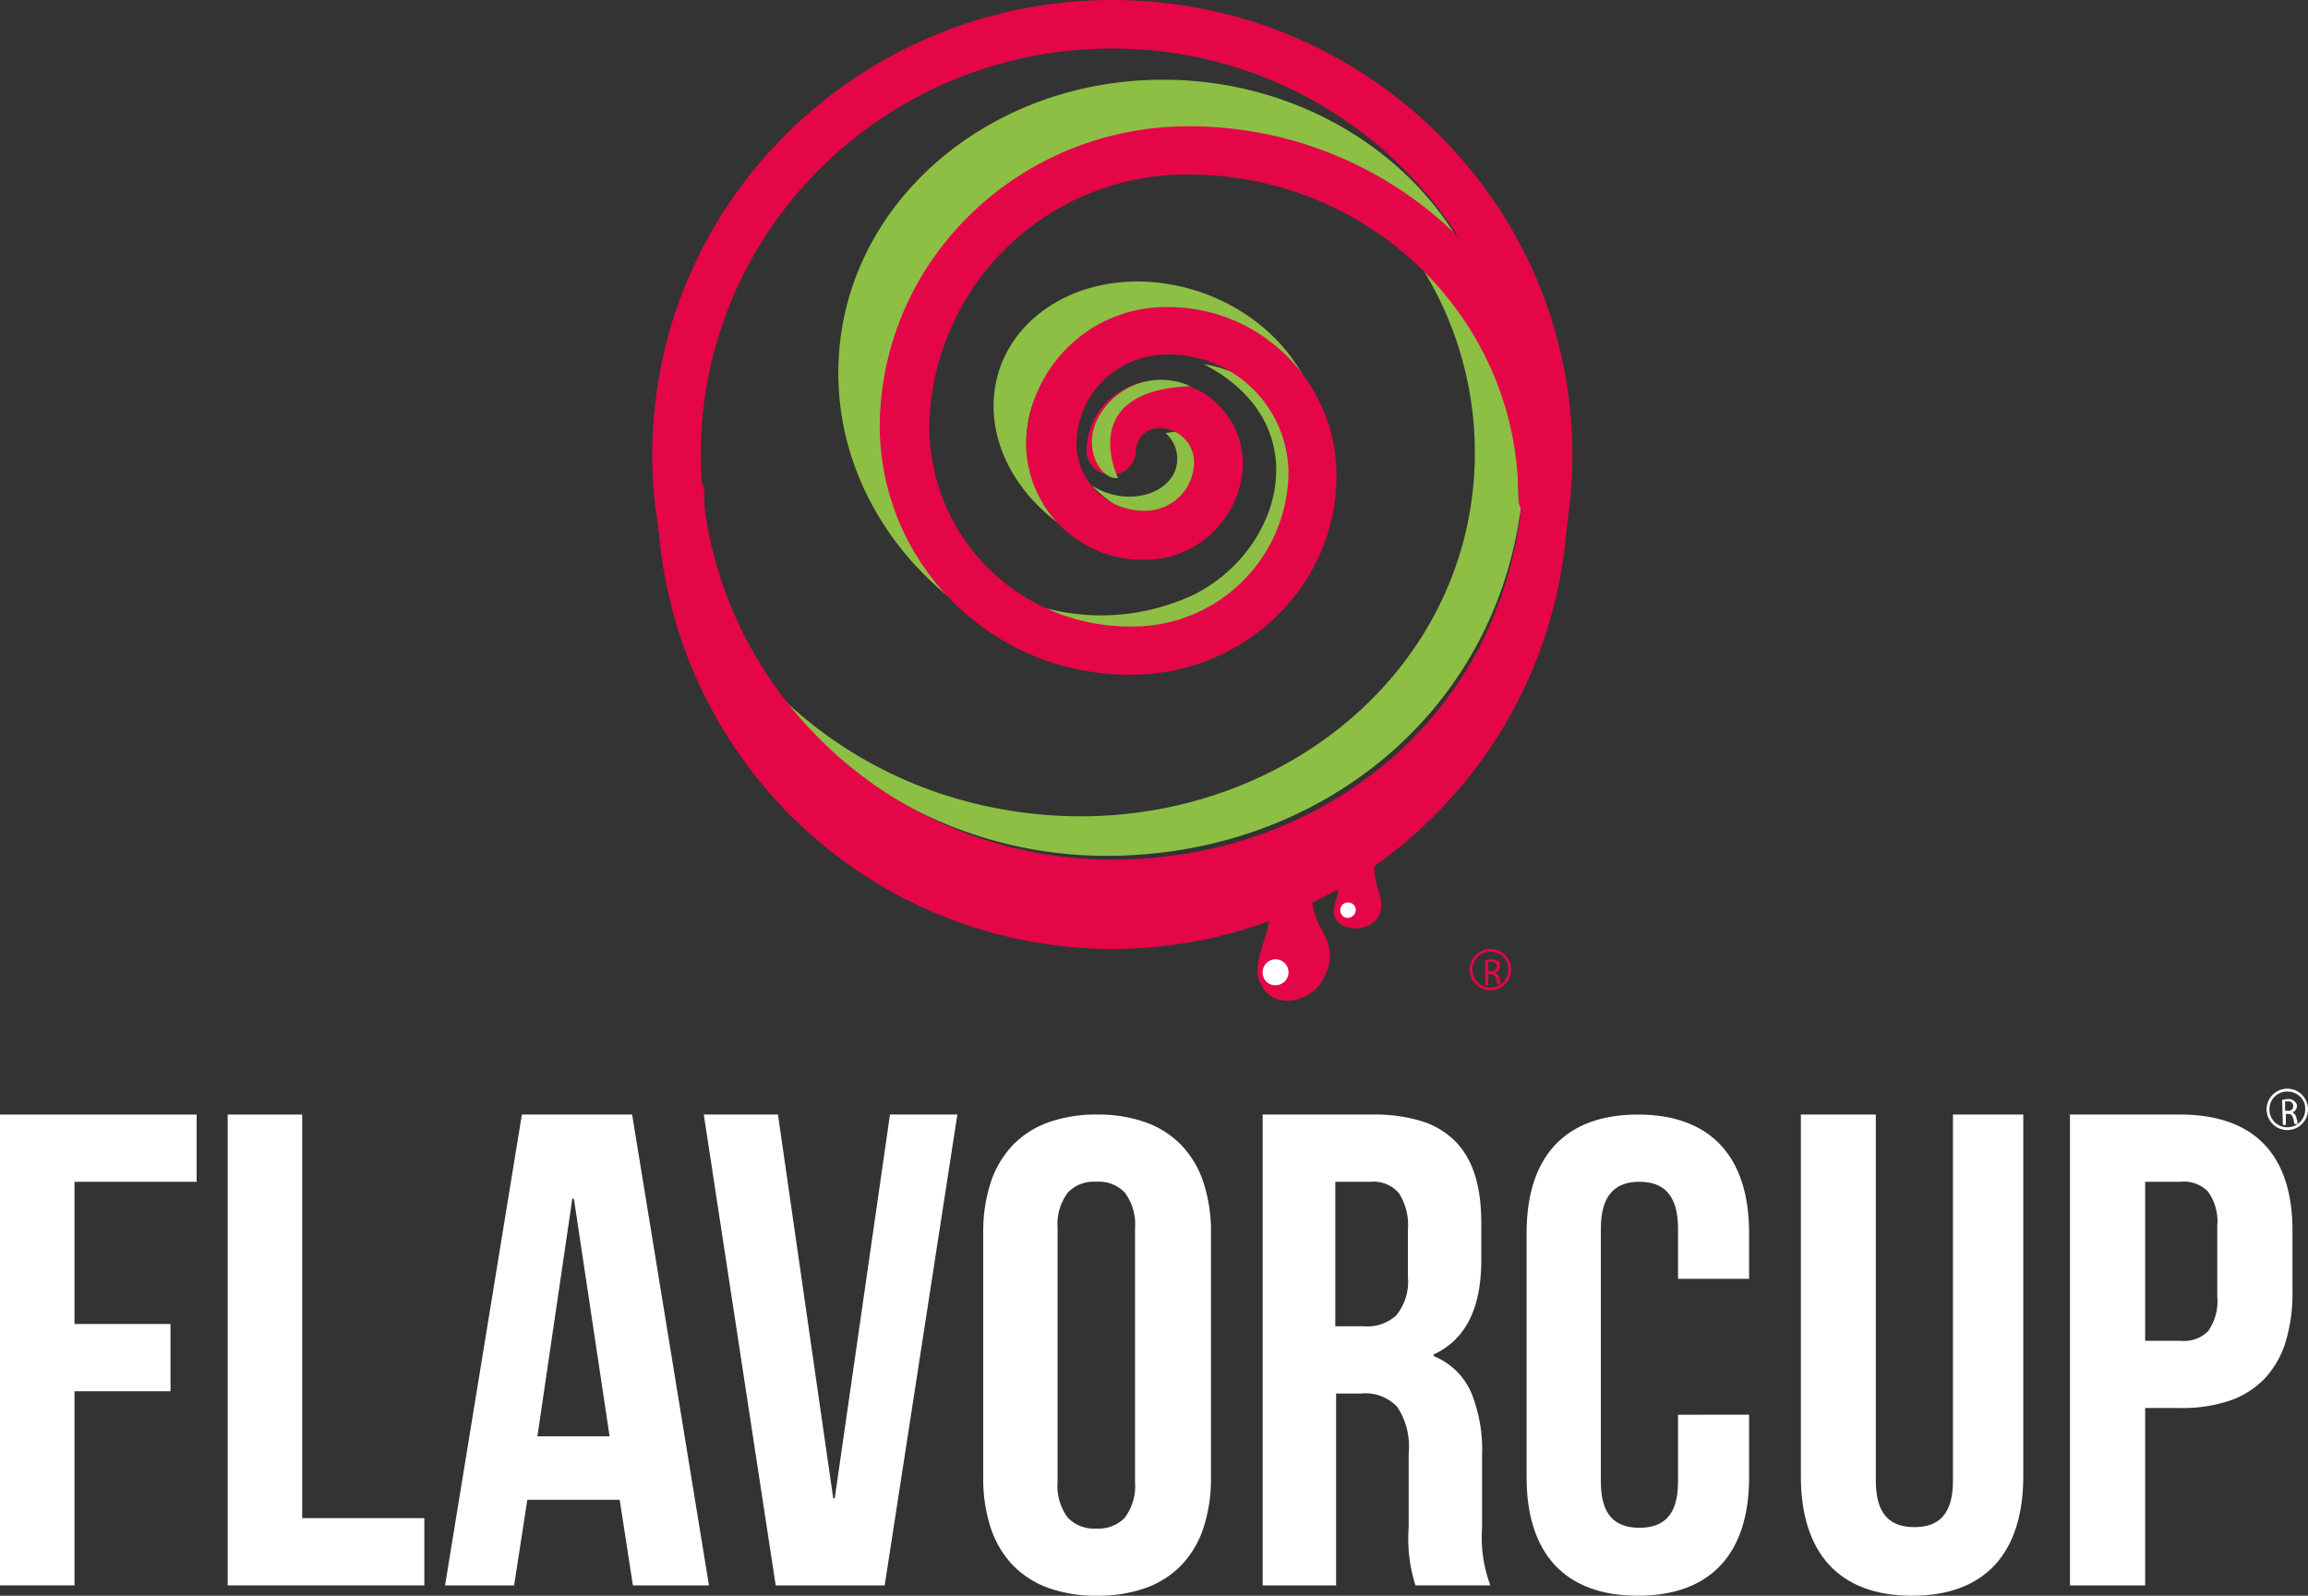 <svg xmlns="http://www.w3.org/2000/svg" xmlns:xlink="http://www.w3.org/1999/xlink" width="185.456" height="128.241" viewBox="0 0 185.456 128.241">
  <rect x="0" y="0" width="185.456" height="128.241" fill="#333333" stroke="none"/>
  <defs>
    <clipPath id="clip-path">
      <path id="Clip_20" data-name="Clip 20" d="M0,0H73.936V73.043H0Z" fill="none"/>
    </clipPath>
  </defs>
  <g id="flavorcup_logo_header" transform="translate(-95.367 -32.386)">
    <g id="Grupo_116" data-name="Grupo 116" transform="translate(147.779 32.386)">
      <path id="Fill_1" data-name="Fill 1" d="M.25,2.079H0V.063H0A1.191,1.191,0,0,0,.2.036,1.66,1.66,0,0,1,.5,0,.76.76,0,0,1,1.06.189c.125.063.125.252.125.378a.546.546,0,0,1-.374.5.647.647,0,0,1,.312.378c.016.066.033.127.048.186a1.741,1.741,0,0,1,.077.381H1A.458.458,0,0,1,.928,1.8a1.794,1.794,0,0,0-.055-.228C.811,1.324.685,1.2.5,1.2H.25v.882Zm0-1.89V.945H.5C.768.945.936.8.936.567S.768.189.5.189Z" transform="translate(66.929 77.095)" fill="#e40647"/>
      <path id="Fill_3" data-name="Fill 3" d="M1.663,3.327A1.663,1.663,0,1,1,3.327,1.663,1.665,1.665,0,0,1,1.663,3.327Zm0-3.1A1.419,1.419,0,0,0,.229,1.663,1.419,1.419,0,0,0,1.663,3.1,1.419,1.419,0,0,0,3.1,1.663,1.275,1.275,0,0,0,2.752.695,1.487,1.487,0,0,0,1.663.229Z" transform="translate(65.681 76.263)" fill="#e40647"/>
      <path id="Fill_5" data-name="Fill 5" d="M0,18.548a17.554,17.554,0,0,0,14.77,0C21.806,15.131,25.039,4.881,15.657,0c0,0,5.705.671,7.163,5.735a12.633,12.633,0,0,1-7.353,15.07C6.846,24.528,1.268,22.88,0,18.548" transform="translate(28.673 29.276)" fill="#8dbf44"/>
      <path id="Fill_7" data-name="Fill 7" d="M5.913.124a2.724,2.724,0,0,1,.629,3.34C5.472,5.338,2.39,5.865,0,4.342c0,0,5.472,5.976,8.995.234C12.391-1.165,5.913.124,5.913.124" transform="translate(35.326 34.681)" fill="#8dbf44"/>
      <path id="Fill_9" data-name="Fill 9" d="M56.311,22.293C52.718,38.366,35.558,48.4,17.965,44.71A34.122,34.122,0,0,1,0,34.671,33.728,33.728,0,0,0,27.381,48.651c16.974,0,31.284-11.393,33.329-28.328a1.988,1.988,0,0,1-.248-.862A26.261,26.261,0,0,0,51.789,0a28.1,28.1,0,0,1,4.522,22.293" transform="translate(9.13 20.128)" fill="#8dbf44"/>
      <path id="Fill_11" data-name="Fill 11" d="M13.068.077C5.862-.649,0,3.832,0,10.01c0,4.421,3.053,8.6,7.45,10.781a2.94,2.94,0,0,0,.183-.424,8.2,8.2,0,0,1-5.007-7.45c0-5.512,4.824-9.933,10.808-9.933A12.887,12.887,0,0,1,26.2,12.554C26.135,6.376,20.273.8,13.068.077" transform="translate(27.426 22.623)" fill="#8dbf44"/>
      <path id="Fill_13" data-name="Fill 13" d="M21.6,47.28C11.788,45.925,4.135,37.79,4.135,27.993c0-13.249,11.294-23.663,24.933-23.231a30.755,30.755,0,0,1,21.662,9.8C46.718,6.364,37.708.386,27.093.017,12.281-.476,0,10.061,0,23.556,0,35.264,9.257,45.062,21.477,47.4l.123-.123" transform="translate(14.951 6.406)" fill="#8dbf44"/>
      <path id="Fill_15" data-name="Fill 15" d="M36.623,38.671A36.6,36.6,0,0,1,0,1.977C0,.8.5,0,1.673,0A2.086,2.086,0,0,1,3.78,2.1a32.846,32.846,0,0,0,65.686,0A2.086,2.086,0,0,1,71.573,0c1.177,0,1.611.68,1.611,1.792A36.623,36.623,0,0,1,36.623,38.671" transform="translate(0.398 37.592)" fill="#e40647"/>
      <path id="Fill_17" data-name="Fill 17" d="M20.218,44.077A20.036,20.036,0,0,1,0,24.255C0,10.835,11.135,0,24.821,0,41.618,0,55.3,13.42,55.3,29.857a1.994,1.994,0,0,1-1.991,1.97,1.955,1.955,0,0,1-1.991-1.97c0-14.343-11.882-25.978-26.5-25.978A20.645,20.645,0,0,0,3.981,24.255,16.1,16.1,0,0,0,20.218,40.2,12.508,12.508,0,0,0,32.846,27.825a9.6,9.6,0,0,0-9.7-9.48,7.264,7.264,0,0,0-7.341,7.2A5.442,5.442,0,0,0,21.276,30.9a3.937,3.937,0,0,0,3.982-3.878,2.773,2.773,0,0,0-2.8-2.77A1.862,1.862,0,0,0,20.591,26.1a1.992,1.992,0,0,1-3.981,0A5.732,5.732,0,0,1,22.4,20.438a6.7,6.7,0,0,1,6.781,6.587,7.885,7.885,0,0,1-7.963,7.818,9.378,9.378,0,0,1-9.456-9.234A11.24,11.24,0,0,1,23.08,14.528,13.525,13.525,0,0,1,36.7,27.887c.124,8.926-7.341,16.19-16.485,16.19" transform="translate(18.278 10.148)" fill="#e40647"/>
      <g id="Group_21" data-name="Group 21" transform="translate(0)">
        <path id="Clip_20-2" data-name="Clip 20" d="M0,0H73.936V73.043H0Z" fill="none"/>
        <g id="Group_21-2" data-name="Group 21" clip-path="url(#clip-path)">
          <path id="Fill_19" data-name="Fill 19" d="M36.968,73.043C16.584,73.043,0,56.674,0,36.553A36.108,36.108,0,0,1,6.316,16.127,37.028,37.028,0,0,1,29.52.744a37.664,37.664,0,0,1,14.895,0,37.04,37.04,0,0,1,23.2,15.383,36.459,36.459,0,0,1,3.41,6.209,36.038,36.038,0,0,1,2.907,14.217C73.936,56.674,57.352,73.043,36.968,73.043Zm0-69.147a33.7,33.7,0,0,0-6.656.662A33.111,33.111,0,0,0,9.56,18.269a32.47,32.47,0,0,0-3.051,5.537,32.179,32.179,0,0,0,0,25.371A32.471,32.471,0,0,0,9.56,54.713a33.138,33.138,0,0,0,20.752,13.71,33.7,33.7,0,0,0,6.656.662,36.358,36.358,0,0,0,6.9-.657A34.5,34.5,0,0,0,50.3,66.523a32.915,32.915,0,0,0,5.79-3.057,31.587,31.587,0,0,0,5-4.11,30.507,30.507,0,0,0,6.627-10.1,32.887,32.887,0,0,0,2.316-12.769A33.01,33.01,0,0,0,36.968,3.9Z" transform="translate(0 0)" fill="#e40647"/>
        </g>
      </g>
      <path id="Fill_22" data-name="Fill 22" d="M7.9.51A5.681,5.681,0,0,0,1.241,1.984c-2.613,3.009-.5,6.2.871,5.9,0,.061-3.485-7,5.788-7.37" transform="translate(35.326 30.523)" fill="#8dbf44"/>
      <path id="Fill_24" data-name="Fill 24" d="M.27,1.466c0-.127-.235-.192,0-.192C2.215,3.44-.673,6.178.153,8.407c.884,2.357,3.889,1.783,4.95.128,1.061-1.72.884-2.929-.118-4.586-.53-.891-1.3-4.011.472-3.948" transform="translate(48.633 70.442)" fill="#e40647"/>
      <path id="Fill_26" data-name="Fill 26" d="M0,1.8c1.339.988.071,1.86.352,3.024.282.989,1.9,1.279,2.89.7,1.2-.7.916-2.093.563-3.024-.141-.407-.634-2.908.352-2.442" transform="translate(54.454 68.779)" fill="#e40647"/>
      <path id="Fill_28" data-name="Fill 28" d="M2.079,1.04A1.046,1.046,0,0,1,1.01,2.079,1,1,0,0,1,0,1.04,1.033,1.033,0,0,1,1.01,0,1.046,1.046,0,0,1,2.079,1.04" transform="translate(49.048 77.095)" fill="#fff"/>
      <path id="Fill_30" data-name="Fill 30" d="M1.247.6A.68.68,0,0,1,.6,1.247.6.6,0,0,1,0,.6.622.622,0,0,1,.6,0a.633.633,0,0,1,.649.6" transform="translate(55.286 72.521)" fill="#fff"/>
    </g>
    <path id="Fill_32" data-name="Fill 32" d="M5.987,16.831H13.7v5.406H5.987v15.6H0V0H15.8V5.405H5.987Z" transform="translate(95.367 121.956)" fill="#fff"/>
    <path id="Fill_34" data-name="Fill 34" d="M0,0H5.987V32.434H15.8V37.84H0Z" transform="translate(113.663 121.956)" fill="#fff"/>
    <path id="Fill_36" data-name="Fill 36" d="M21.207,37.84H15.094l-1.06-6.88H6.612L5.551,37.84H0L6.175,0h8.857l6.175,37.84ZM10.229,6.757l-2.807,19.1h5.8l-2.869-19.1Z" transform="translate(131.128 121.956)" fill="#fff"/>
    <path id="Fill_38" data-name="Fill 38" d="M10.4,30.837h.122L14.962,0h5.413L14.536,37.84H5.778L0,0H5.96Z" transform="translate(151.919 121.956)" fill="#fff"/>
    <path id="Fill_40" data-name="Fill 40" d="M9.148,38.671a11.377,11.377,0,0,1-3.923-.632,7.5,7.5,0,0,1-2.867-1.846A7.922,7.922,0,0,1,.6,33.207a12.74,12.74,0,0,1-.6-4.05V9.514a12.74,12.74,0,0,1,.6-4.05A7.922,7.922,0,0,1,2.357,2.478,7.5,7.5,0,0,1,5.224.632,11.377,11.377,0,0,1,9.148,0a11.379,11.379,0,0,1,3.924.632,7.5,7.5,0,0,1,2.868,1.846A7.922,7.922,0,0,1,17.7,5.464a12.741,12.741,0,0,1,.6,4.05V29.157a12.741,12.741,0,0,1-.6,4.05,7.922,7.922,0,0,1-1.759,2.986,7.5,7.5,0,0,1-2.868,1.846A11.379,11.379,0,0,1,9.148,38.671ZM9.086,5.4a2.879,2.879,0,0,0-2.279.859,4.248,4.248,0,0,0-.832,2.885V29.525a4.249,4.249,0,0,0,.832,2.885,2.916,2.916,0,0,0,2.279.86,2.917,2.917,0,0,0,2.279-.86,4.249,4.249,0,0,0,.832-2.885V9.146a4.247,4.247,0,0,0-.832-2.885A2.88,2.88,0,0,0,9.086,5.4Z" transform="translate(174.373 121.956)" fill="#fff"/>
    <path id="Fill_42" data-name="Fill 42" d="M5.9,37.84H0V0H8.875A12.665,12.665,0,0,1,12.8.542a6.585,6.585,0,0,1,2.7,1.63c1.391,1.428,2.067,3.57,2.067,6.549v2.949c0,3.915-1.253,6.406-3.829,7.617v.123a5.57,5.57,0,0,1,3.039,2.979,12.24,12.24,0,0,1,.851,5.007v5.836a10.988,10.988,0,0,0,.669,4.606H12.279l-.046-.149a12.425,12.425,0,0,1-.5-4.52V27.213a5.762,5.762,0,0,0-.911-3.709A3.491,3.491,0,0,0,7.9,22.421H5.9V37.84ZM5.836,5.405v11.61H8.145a3.435,3.435,0,0,0,2.583-.868,4.316,4.316,0,0,0,.942-3.126V9.275a4.8,4.8,0,0,0-.714-2.949,2.66,2.66,0,0,0-2.265-.921Z" transform="translate(196.827 121.956)" fill="#fff"/>
    <path id="Fill_44" data-name="Fill 44" d="M17.88,24.123v5.033c0,6.077-3.042,9.514-8.94,9.514S0,35.234,0,29.157V9.514C0,3.437,3.042,0,8.94,0s8.94,3.437,8.94,9.514V13.2H12.168V9.146c0-2.7-1.18-3.744-3.1-3.744s-3.1,1.044-3.1,3.744V29.525c0,2.7,1.18,3.683,3.1,3.683s3.1-.982,3.1-3.683v-5.4Z" transform="translate(218.034 121.956)" fill="#fff"/>
    <path id="Fill_46" data-name="Fill 46" d="M6.022,0V29.438c0,2.726,1.18,3.718,3.1,3.718s3.1-.992,3.1-3.718V0h5.65V29.065c0,6.136-3.043,9.606-8.94,9.606S0,35.2,0,29.065V0Z" transform="translate(240.073 121.956)" fill="#fff"/>
    <path id="Fill_48" data-name="Fill 48" d="M6.043,37.84H0V0H8.847c2.981,0,5.263.811,6.783,2.411,1.493,1.572,2.251,3.9,2.251,6.925v4.914a13.365,13.365,0,0,1-.552,4.025A7.52,7.52,0,0,1,15.661,21.2a7.05,7.05,0,0,1-2.8,1.784,11.826,11.826,0,0,1-3.951.6H6.043Zm0-32.434V18.183H8.909a2.728,2.728,0,0,0,2.188-.768,4.156,4.156,0,0,0,.74-2.795V8.969a4.1,4.1,0,0,0-.763-2.8,2.717,2.717,0,0,0-2.165-.768Z" transform="translate(261.695 121.956)" fill="#fff"/>
    <path id="Fill_50" data-name="Fill 50" d="M.3,2.079H.06L0,.064H0A1.073,1.073,0,0,0,.191.037,1.489,1.489,0,0,1,.475,0,.7.7,0,0,1,1.01.19a.458.458,0,0,1,.179.377.542.542,0,0,1-.357.5.645.645,0,0,1,.3.379c.016.066.031.126.046.185a1.814,1.814,0,0,1,.073.382H1.01A.473.473,0,0,1,.943,1.8a1.886,1.886,0,0,0-.052-.229C.832,1.324.712,1.2.535,1.2H.3v.882ZM.238.19V.945H.475A.366.366,0,0,0,.891.567.369.369,0,0,0,.475.19Z" transform="translate(278.744 120.709)" fill="#fff"/>
    <path id="Fill_52" data-name="Fill 52" d="M1.663,3.327A1.663,1.663,0,1,1,3.327,1.663,1.665,1.665,0,0,1,1.663,3.327Zm0-3.1A1.419,1.419,0,0,0,.229,1.663,1.419,1.419,0,0,0,1.663,3.1,1.419,1.419,0,0,0,3.1,1.663,1.275,1.275,0,0,0,2.752.695,1.487,1.487,0,0,0,1.663.229Z" transform="translate(277.496 119.877)" fill="#fff"/>
  </g>
</svg>